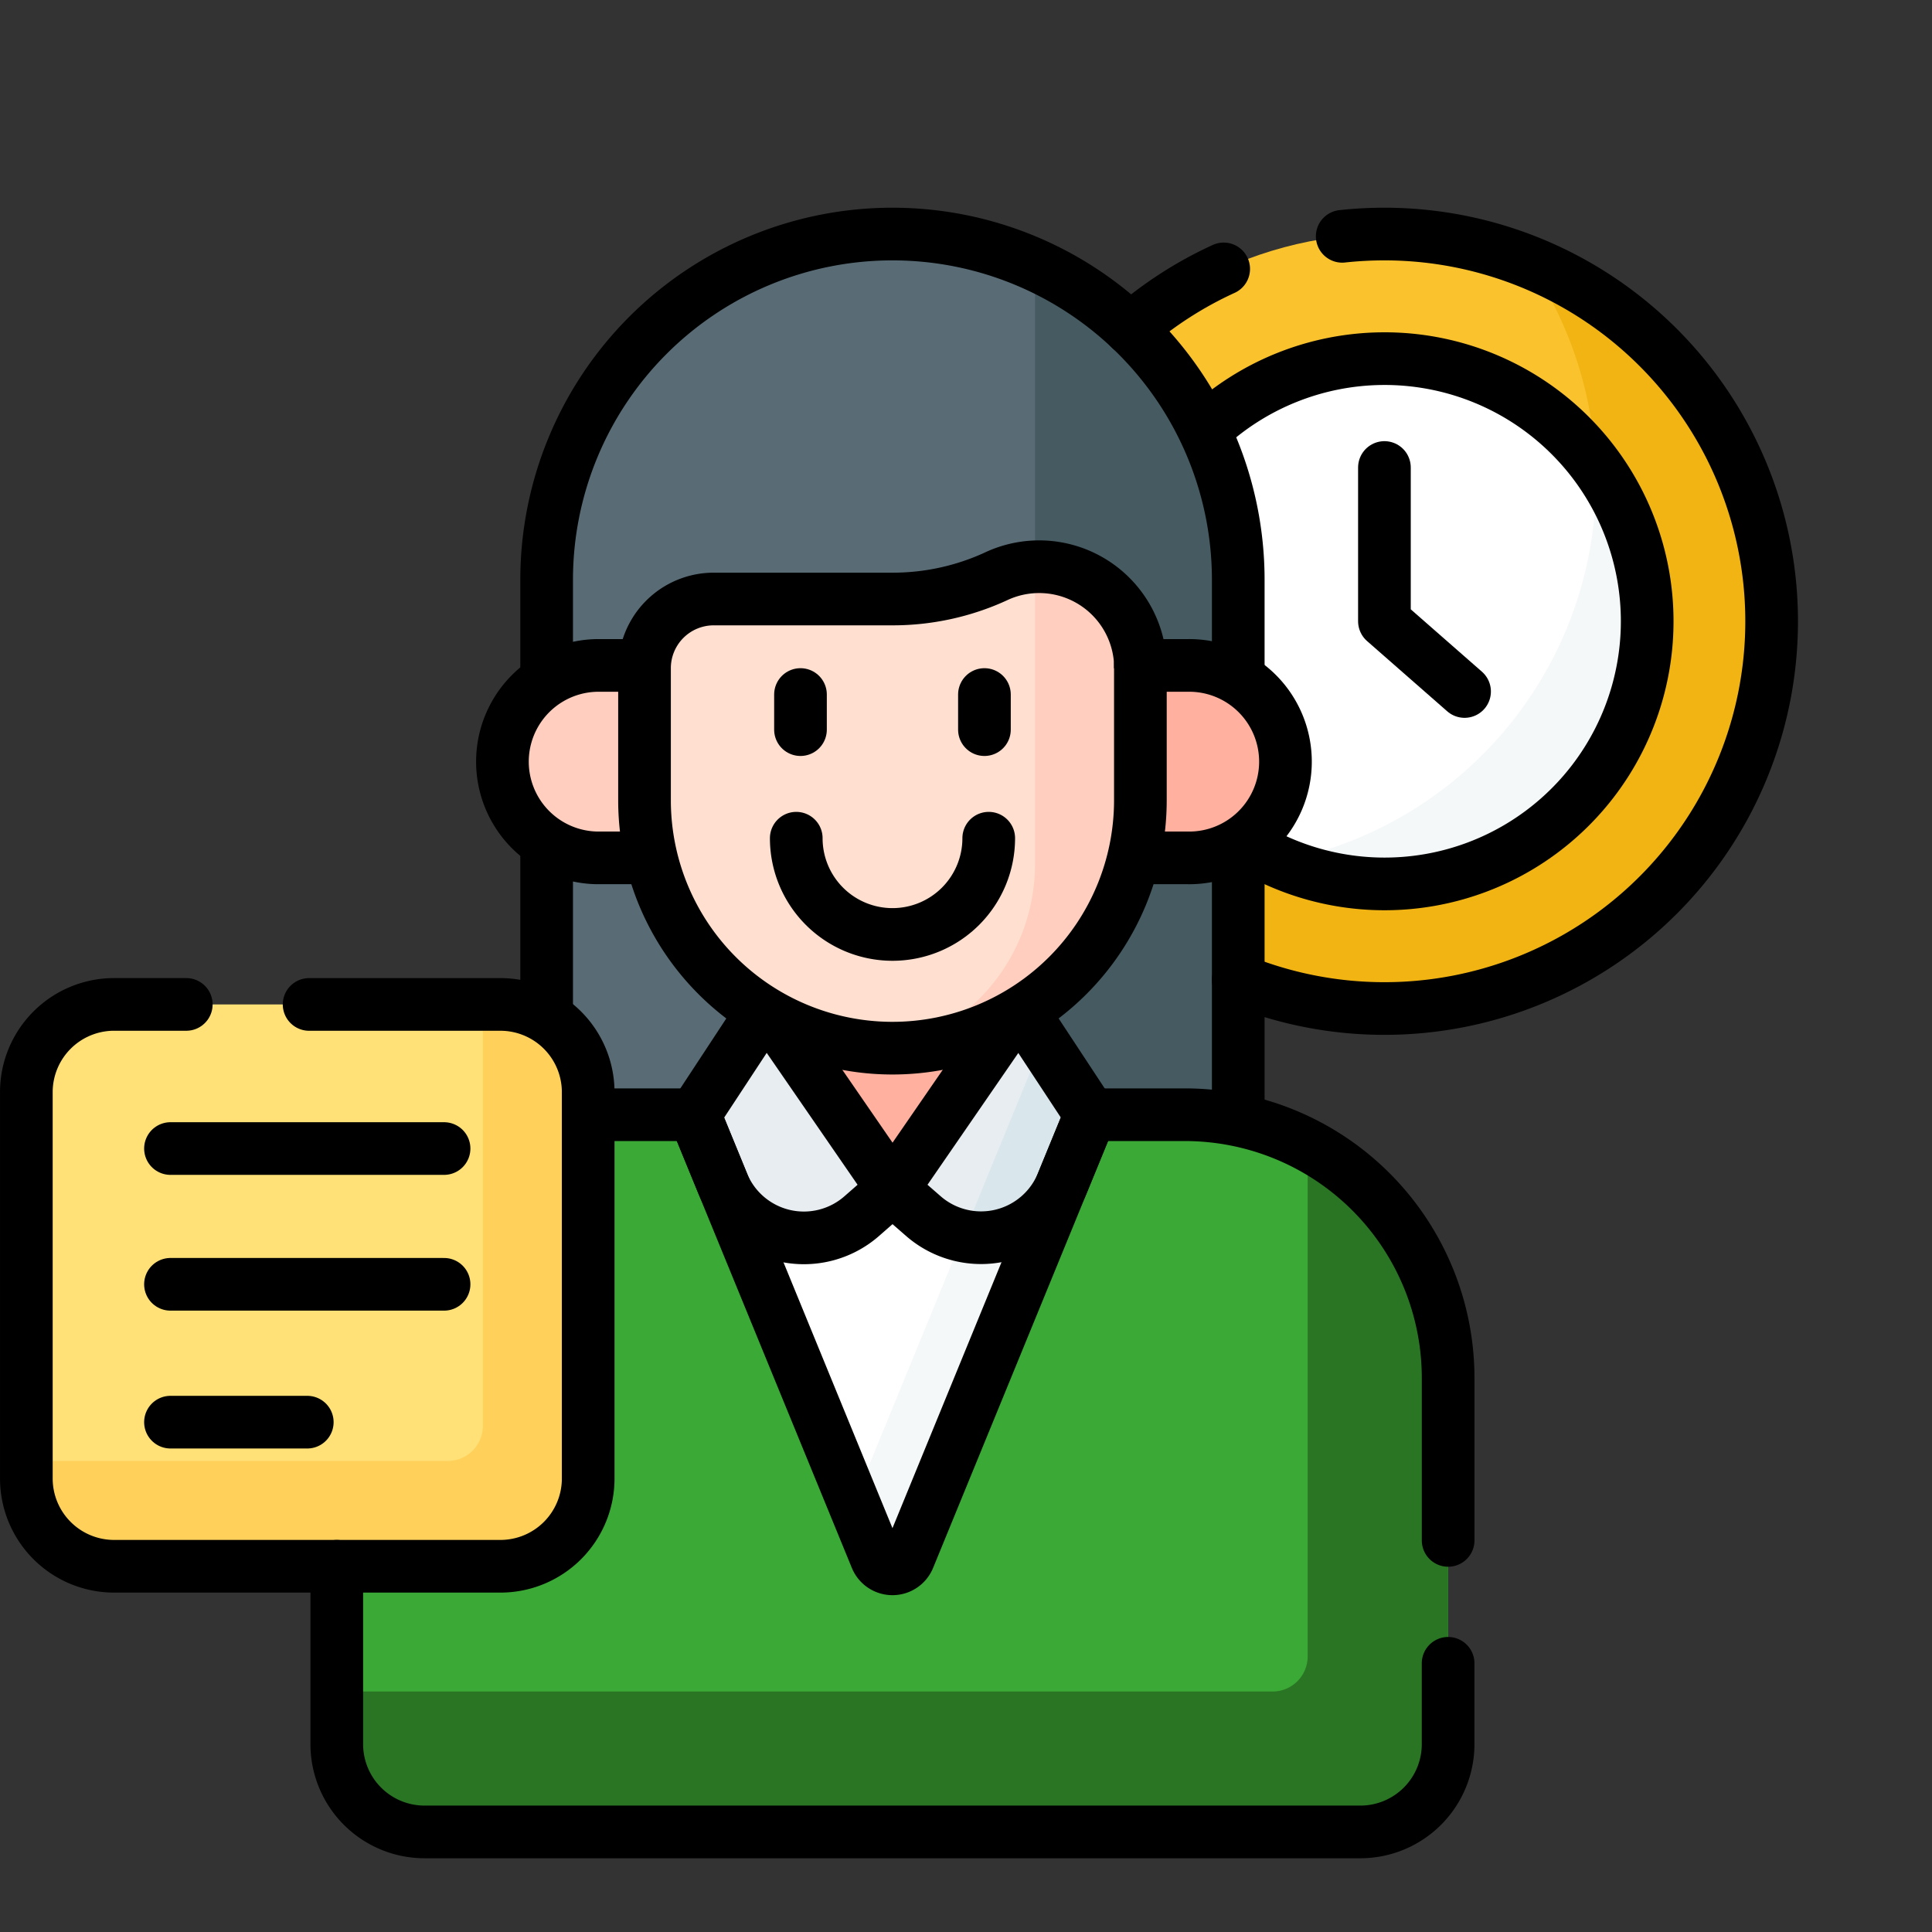 <svg xmlns="http://www.w3.org/2000/svg" xmlns:xlink="http://www.w3.org/1999/xlink" width="85" height="85" viewBox="0 0 85 85">
  <rect x="0" y="0" width="85" height="85" fill="#333333" stroke="none"/>
  <defs>
    <clipPath id="clip-path">
      <rect id="Rectángulo_403150" data-name="Rectángulo 403150" width="85" height="85" transform="translate(180.051 6117)" fill="#fff"/>
    </clipPath>
  </defs>
  <g id="Enmascarar_grupo_1098671" data-name="Enmascarar grupo 1098671" transform="translate(-180.051 -6117)" clip-path="url(#clip-path)">
    <g id="obrero" transform="translate(180.051 6122.897)">
      <g id="Grupo_1101089" data-name="Grupo 1101089">
        <g id="Grupo_1101088" data-name="Grupo 1101088">
          <g id="Grupo_1101084" data-name="Grupo 1101084">
            <circle id="Elipse_11493" data-name="Elipse 11493" cx="17.035" cy="17.035" r="17.035" transform="translate(36.817 21.436) rotate(-45)" fill="#fac22d"/>
            <path id="Trazado_873758" data-name="Trazado 873758" d="M67.227,5.611A17.041,17.041,0,0,1,46.866,31.08,17.037,17.037,0,1,0,67.227,5.611Z" fill="#f1b412"/>
            <g id="Grupo_1101083" data-name="Grupo 1101083">
              <circle id="Elipse_11494" data-name="Elipse 11494" cx="11.554" cy="11.554" r="11.554" transform="translate(44.569 21.436) rotate(-45)" fill="#fff"/>
              <path id="Trazado_873759" data-name="Trazado 873759" d="M70.2,14.575c.009.226.015.453.015.681A17.04,17.04,0,0,1,56.261,32.013,11.554,11.554,0,0,0,70.2,14.575Z" fill="#f5f8f9"/>
              <path id="Trazado_873760" data-name="Trazado 873760" d="M26.4,43.3h25.72a11.435,11.435,0,0,1,2.354.245V19.614A15.214,15.214,0,0,0,39.265,4.4h0A15.214,15.214,0,0,0,24.05,19.614V43.545A11.432,11.432,0,0,1,26.4,43.3Z" fill="#596c76"/>
              <g id="Grupo_1101082" data-name="Grupo 1101082">
                <path id="Trazado_873761" data-name="Trazado 873761" d="M45.538,5.75v13.3A4.407,4.407,0,0,1,50.15,23.01q.022.244.022.494V29.31A10.9,10.9,0,0,1,44.984,38.6l2.989,4.548-.063.154h4.215a11.435,11.435,0,0,1,2.354.245V19.614A15.217,15.217,0,0,0,45.538,5.75Z" fill="#465a61"/>
              </g>
            </g>
          </g>
          <path id="Trazado_873762" data-name="Trazado 873762" d="M59.849,74.7H18.679a3.862,3.862,0,0,1-3.862-3.862V54.733A11.587,11.587,0,0,1,26.4,43.146h25.72A11.587,11.587,0,0,1,63.712,54.733V70.841A3.862,3.862,0,0,1,59.849,74.7Z" fill="#3ba935"/>
          <path id="Trazado_873763" data-name="Trazado 873763" d="M39.265,40.063a10.687,10.687,0,0,1-5.632-1.6l-3.076,4.68,7.994,19.5a.773.773,0,0,0,1.43,0l7.994-19.5L44.9,38.465A10.687,10.687,0,0,1,39.265,40.063Z" fill="#fff"/>
          <path id="Trazado_873764" data-name="Trazado 873764" d="M45.868,39.943,37.556,60.221l.994,2.425a.773.773,0,0,0,1.43,0l7.994-19.5Z" fill="#f5f8f9"/>
          <path id="Trazado_873765" data-name="Trazado 873765" d="M39.265,40.063a10.687,10.687,0,0,1-5.632-1.6l-3.076,4.68,1.238,3.019a3.862,3.862,0,0,0,6.119,1.44l1.353-1.185L40.617,47.6a3.862,3.862,0,0,0,6.119-1.44l1.238-3.019L44.9,38.465A10.687,10.687,0,0,1,39.265,40.063Z" fill="#e8edf2"/>
          <path id="Trazado_873766" data-name="Trazado 873766" d="M45.868,39.943l-3.5,8.537a3.863,3.863,0,0,0,4.367-2.316l1.238-3.019Z" fill="#d9e7ec"/>
          <path id="Trazado_873767" data-name="Trazado 873767" d="M39.265,40.063a10.683,10.683,0,0,1-5.374-1.445l5.374,7.8,5.374-7.8A10.683,10.683,0,0,1,39.265,40.063Z" fill="#ffb09e"/>
          <g id="Grupo_1101085" data-name="Grupo 1101085">
            <path id="Trazado_873768" data-name="Trazado 873768" d="M28.511,29.31V23.5c0-.037,0-.073,0-.11l0-.015H26.274a4.234,4.234,0,1,0,0,8.467h2.542A10.748,10.748,0,0,1,28.511,29.31Z" fill="#ffcebf"/>
            <path id="Trazado_873769" data-name="Trazado 873769" d="M52.255,23.379H50.018l0,.015c0,.037,0,.073,0,.11V29.31a10.738,10.738,0,0,1-.3,2.537h2.542a4.234,4.234,0,1,0,0-8.467Z" fill="#ffb09e"/>
          </g>
          <path id="Trazado_873770" data-name="Trazado 873770" d="M50.15,23.01a4.458,4.458,0,0,0-6.345-3.542,10.855,10.855,0,0,1-4.541.989H31.4A3.044,3.044,0,0,0,28.356,23.5V29.31A10.908,10.908,0,0,0,39.264,40.218h0A10.908,10.908,0,0,0,50.172,29.31V23.5Q50.173,23.254,50.15,23.01Z" fill="#ffdfcf"/>
          <g id="Grupo_1101086" data-name="Grupo 1101086">
            <path id="Trazado_873771" data-name="Trazado 873771" d="M50.15,23.01a4.406,4.406,0,0,0-4.613-3.956V32.128a8.368,8.368,0,0,1-6.228,8.089A10.907,10.907,0,0,0,50.173,29.31V23.5Q50.173,23.254,50.15,23.01Z" fill="#ffcebf"/>
          </g>
          <g id="Grupo_1101087" data-name="Grupo 1101087">
            <path id="Trazado_873772" data-name="Trazado 873772" d="M22.016,63.013H5.021A3.862,3.862,0,0,1,1.159,59.15V42.156a3.862,3.862,0,0,1,3.862-3.862H22.016a3.862,3.862,0,0,1,3.862,3.862V59.15A3.862,3.862,0,0,1,22.016,63.013Z" fill="#ffe177"/>
            <path id="Trazado_873773" data-name="Trazado 873773" d="M22.016,38.293h-.772v18.54A1.545,1.545,0,0,1,19.7,58.378H1.159v.772a3.862,3.862,0,0,0,3.862,3.862H22.016a3.862,3.862,0,0,0,3.862-3.862V42.156A3.862,3.862,0,0,0,22.016,38.293Z" fill="#ffd15b"/>
          </g>
        </g>
        <path id="Trazado_873774" data-name="Trazado 873774" d="M57.532,44.485V66.978a1.545,1.545,0,0,1-1.545,1.545H14.817v2.317A3.862,3.862,0,0,0,18.679,74.7h41.17a3.862,3.862,0,0,0,3.862-3.862V54.733A11.584,11.584,0,0,0,57.532,44.485Z" fill="#297524"/>
      </g>
      <g id="Grupo_1101095" data-name="Grupo 1101095">
        <path id="Trazado_873775" data-name="Trazado 873775" d="M60.909,14.671v6.765l3.526,3.09" fill="none" stroke="#000" stroke-linecap="round" stroke-linejoin="round" stroke-miterlimit="10" stroke-width="2.317"/>
        <path id="Trazado_873776" data-name="Trazado 873776" d="M34.1,38.918l5.168,7.5,5.168-7.5" fill="none" stroke="#000" stroke-linejoin="round" stroke-miterlimit="10" stroke-width="2.317"/>
        <path id="Trazado_873777" data-name="Trazado 873777" d="M28.363,23.379H26.274a4.234,4.234,0,0,0,0,8.467h2.382" fill="none" stroke="#000" stroke-linejoin="round" stroke-miterlimit="10" stroke-width="2.317"/>
        <g id="Grupo_1101090" data-name="Grupo 1101090">
          <line id="Línea_150" data-name="Línea 150" y1="1.545" transform="translate(35.218 24.659)" fill="none" stroke="#000" stroke-linecap="round" stroke-linejoin="round" stroke-miterlimit="10" stroke-width="2.317"/>
          <line id="Línea_151" data-name="Línea 151" y2="1.545" transform="translate(43.311 24.659)" fill="none" stroke="#000" stroke-linecap="round" stroke-linejoin="round" stroke-miterlimit="10" stroke-width="2.317"/>
        </g>
        <path id="Trazado_873778" data-name="Trazado 873778" d="M43.5,30.981a4.234,4.234,0,0,1-4.234,4.234h0a4.234,4.234,0,0,1-4.234-4.234" fill="none" stroke="#000" stroke-linecap="round" stroke-linejoin="round" stroke-miterlimit="10" stroke-width="2.317"/>
        <g id="Grupo_1101094" data-name="Grupo 1101094">
          <g id="Grupo_1101091" data-name="Grupo 1101091">
            <line id="Línea_152" data-name="Línea 152" x2="12.037" transform="translate(7.5 44.634)" fill="none" stroke="#000" stroke-linecap="round" stroke-linejoin="round" stroke-miterlimit="10" stroke-width="2.317"/>
          </g>
          <g id="Grupo_1101092" data-name="Grupo 1101092">
            <line id="Línea_153" data-name="Línea 153" x2="12.037" transform="translate(7.5 50.607)" fill="none" stroke="#000" stroke-linecap="round" stroke-linejoin="round" stroke-miterlimit="10" stroke-width="2.317"/>
          </g>
          <g id="Grupo_1101093" data-name="Grupo 1101093">
            <line id="Línea_154" data-name="Línea 154" x2="6.019" transform="translate(7.5 56.672)" fill="none" stroke="#000" stroke-linecap="round" stroke-linejoin="round" stroke-miterlimit="10" stroke-width="2.317"/>
          </g>
        </g>
        <path id="Trazado_873779" data-name="Trazado 873779" d="M54.619,31.126a11.555,11.555,0,1,0-1.634-18.094" fill="none" stroke="#000" stroke-linejoin="round" stroke-miterlimit="10" stroke-width="2.317"/>
        <path id="Trazado_873780" data-name="Trazado 873780" d="M30.556,43.146l7.994,19.5a.773.773,0,0,0,1.43,0l7.994-19.5" fill="none" stroke="#000" stroke-linejoin="round" stroke-miterlimit="10" stroke-width="2.317"/>
        <path id="Trazado_873781" data-name="Trazado 873781" d="M33.545,38.6l-2.989,4.548,1.238,3.019a3.862,3.862,0,0,0,6.119,1.44l1.353-1.185L40.617,47.6a3.862,3.862,0,0,0,6.119-1.44l1.238-3.019L44.984,38.6" fill="none" stroke="#000" stroke-linejoin="round" stroke-miterlimit="10" stroke-width="2.317"/>
        <path id="Trazado_873782" data-name="Trazado 873782" d="M49.873,31.846h2.383a4.234,4.234,0,1,0,0-8.467H50.17c0,.042,0,.083,0,.125" fill="none" stroke="#000" stroke-linejoin="round" stroke-miterlimit="10" stroke-width="2.317"/>
        <path id="Trazado_873783" data-name="Trazado 873783" d="M50.15,23.01a4.458,4.458,0,0,0-6.345-3.542,10.855,10.855,0,0,1-4.541.989H31.4A3.044,3.044,0,0,0,28.356,23.5V29.31A10.908,10.908,0,0,0,39.264,40.218h0A10.908,10.908,0,0,0,50.172,29.31V23.5Q50.173,23.254,50.15,23.01Z" fill="none" stroke="#000" stroke-linecap="round" stroke-linejoin="round" stroke-miterlimit="10" stroke-width="2.317"/>
        <line id="Línea_155" data-name="Línea 155" y1="12.17" transform="translate(54.478 31.216)" fill="none" stroke="#000" stroke-linejoin="round" stroke-miterlimit="10" stroke-width="2.317"/>
        <path id="Trazado_873784" data-name="Trazado 873784" d="M54.478,24.01v-4.4A15.214,15.214,0,0,0,39.264,4.4h0A15.214,15.214,0,0,0,24.05,19.614v4.4" fill="none" stroke="#000" stroke-linejoin="round" stroke-miterlimit="10" stroke-width="2.317"/>
        <path id="Trazado_873785" data-name="Trazado 873785" d="M8.195,38.293H5.021a3.862,3.862,0,0,0-3.862,3.862V59.15a3.862,3.862,0,0,0,3.862,3.862H22.016a3.862,3.862,0,0,0,3.862-3.862V42.156a3.862,3.862,0,0,0-3.862-3.862H13.6" fill="none" stroke="#000" stroke-linecap="round" stroke-linejoin="round" stroke-miterlimit="10" stroke-width="2.317"/>
        <path id="Trazado_873786" data-name="Trazado 873786" d="M54.478,37.214A17.037,17.037,0,1,0,60.909,4.4a17.227,17.227,0,0,0-1.857.1" fill="none" stroke="#000" stroke-linecap="round" stroke-linejoin="round" stroke-miterlimit="10" stroke-width="2.317"/>
        <path id="Trazado_873787" data-name="Trazado 873787" d="M53.837,5.934a17.052,17.052,0,0,0-4.1,2.643" fill="none" stroke="#000" stroke-linecap="round" stroke-linejoin="round" stroke-miterlimit="10" stroke-width="2.317"/>
        <path id="Trazado_873788" data-name="Trazado 873788" d="M14.817,63.013v7.828A3.862,3.862,0,0,0,18.679,74.7h41.17a3.862,3.862,0,0,0,3.862-3.862V67.282" fill="none" stroke="#000" stroke-linecap="round" stroke-linejoin="round" stroke-miterlimit="10" stroke-width="2.317"/>
        <path id="Trazado_873789" data-name="Trazado 873789" d="M30.556,43.146H26.4c-.176,0-.351.006-.526.013" fill="none" stroke="#000" stroke-linejoin="round" stroke-miterlimit="10" stroke-width="2.317"/>
        <path id="Trazado_873790" data-name="Trazado 873790" d="M63.712,61.874V54.733A11.587,11.587,0,0,0,52.125,43.146H47.973" fill="none" stroke="#000" stroke-linecap="round" stroke-linejoin="round" stroke-miterlimit="10" stroke-width="2.317"/>
        <line id="Línea_156" data-name="Línea 156" y2="7.657" transform="translate(24.05 31.216)" fill="none" stroke="#000" stroke-linejoin="round" stroke-miterlimit="10" stroke-width="2.317"/>
      </g>
    </g>
  </g>
</svg>
